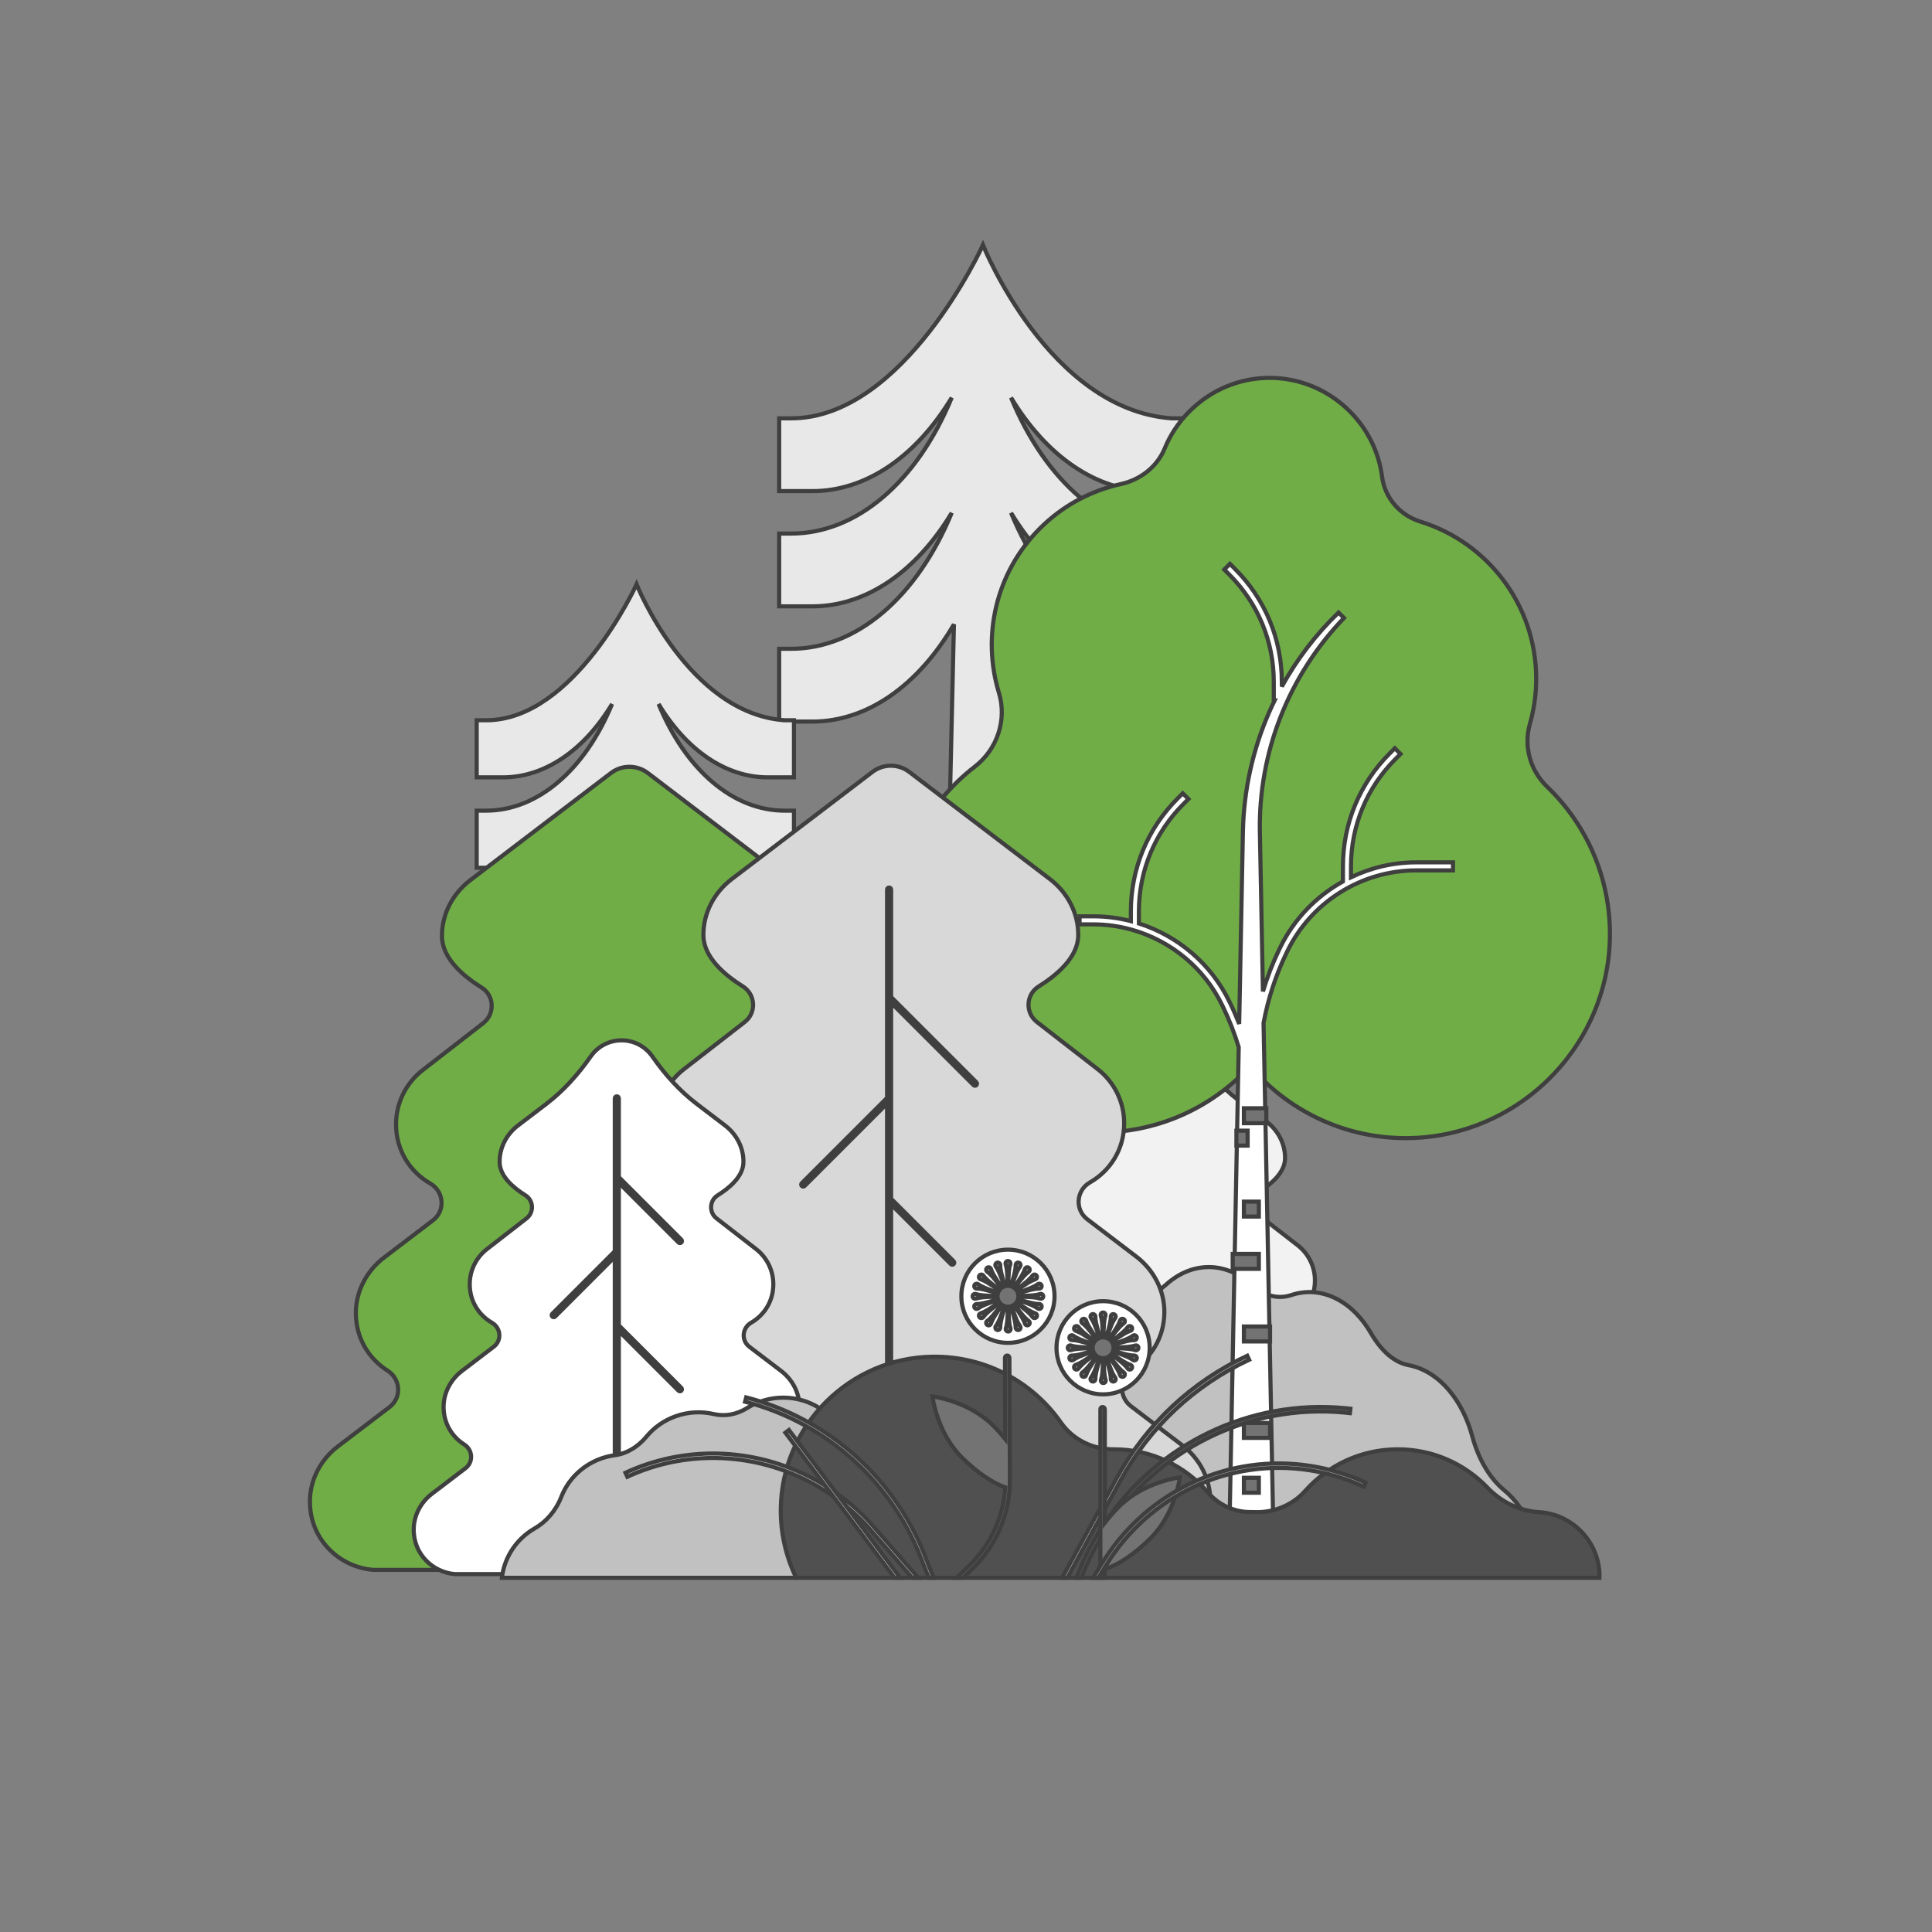 <svg width="624" height="624" xmlns="http://www.w3.org/2000/svg" xmlns:xlink="http://www.w3.org/1999/xlink" xml:space="preserve" overflow="hidden"><rect width="100%" height="100%" fill="#808080" stroke="none"/><defs><clipPath id="clip0"><rect x="0" y="0" width="624" height="624"/></clipPath></defs><g clip-path="url(#clip0)"><path d="M436.92 481.252 426.069 472.987C423.459 470.999 423.725 467.072 426.497 465.319 430.362 462.875 433.105 458.615 433.144 453.32 433.178 448.711 430.906 444.385 427.238 441.591L416.95 433.755C414.284 431.723 414.619 427.678 417.524 426.005 421.693 423.606 424.7 419.156 424.7 413.569 424.7 409.085 422.607 404.858 419.04 402.141L406.375 392.314C403.874 390.374 404.045 386.522 406.731 384.847 410.618 382.424 414.972 378.706 415.048 374.182 415.127 369.513 412.825 365.121 409.109 362.291L399.977 355.335C394.36 351.057 389.656 345.76 385.609 339.975 383.418 336.844 379.788 334.796 375.675 334.796 371.561 334.796 367.931 336.844 365.741 339.975 361.693 345.76 356.989 351.057 351.372 355.335L342.241 362.291C338.526 365.121 336.223 369.513 336.302 374.182 336.378 378.709 340.736 382.427 344.625 384.851 347.308 386.523 347.473 390.376 344.975 392.314L332.31 402.141C328.743 404.858 326.65 409.085 326.65 413.569 326.65 419.156 329.657 423.606 333.826 426.005 336.732 427.677 337.066 431.723 334.4 433.755L324.111 441.591C320.445 444.384 318.173 448.709 318.206 453.318 318.245 458.615 320.989 462.875 324.854 465.319 327.626 467.073 327.891 470.999 325.281 472.986L314.43 481.252C310.846 483.982 308.601 488.183 308.556 492.688 308.476 500.842 314.789 506.611 321.825 507.187L429.525 507.187C436.559 506.611 442.873 500.843 442.793 492.689 442.749 488.184 440.504 483.983 436.92 481.252Z" stroke="#3F3F3F" stroke-width="1.333" fill="#F2F2F2"/><path d="M371.517 158.619 382.286 158.619 382.286 135.115 378.384 135.115C338.709 132.225 317.476 79.143 317.476 79.143 317.476 79.143 291.997 135.115 255.557 135.115L251.655 135.115 251.655 158.619 262.423 158.619C279.707 158.619 295.927 147.425 307.391 128.423 296.184 155.645 276.661 172.331 255.557 172.331L251.654 172.331 251.654 195.835 262.423 195.835C279.706 195.835 295.926 184.64 307.39 165.638 296.184 192.86 276.661 209.546 255.556 209.546L251.653 209.546 251.653 233.05 262.422 233.05C280.067 233.05 296.604 221.383 308.103 201.653L301.551 486.812 330.215 487.445 325.293 200.704C336.81 221.008 353.591 233.05 371.516 233.05L382.284 233.05 382.284 209.546 378.383 209.546C357.278 209.546 337.754 192.861 326.548 165.639 338.012 184.64 354.232 195.835 371.515 195.835L382.284 195.835 382.284 172.331 378.382 172.331C357.277 172.331 337.754 155.646 326.548 128.424 338.013 147.425 354.234 158.619 371.517 158.619Z" stroke="#3F3F3F" stroke-width="1.333" fill="#E8E8E8"/><path d="M247.99 251.071 256.437 251.071 256.437 232.633 253.376 232.633C222.253 230.365 205.598 188.726 205.598 188.726 205.598 188.726 185.611 232.633 157.026 232.633L153.964 232.633 153.964 251.071 162.412 251.071C175.97 251.071 188.694 242.289 197.686 227.383 188.895 248.737 173.581 261.826 157.025 261.826L153.964 261.826 153.964 280.264 162.411 280.264C175.969 280.264 188.693 271.482 197.686 256.576 188.895 277.93 173.581 291.019 157.024 291.019L153.963 291.019 153.963 309.457 162.41 309.457C176.251 309.457 189.225 300.305 198.244 284.827L193.104 508.52 215.589 509.017 211.728 284.082C220.763 300.009 233.927 309.456 247.988 309.456L256.435 309.456 256.435 291.018 253.375 291.018C236.819 291.018 221.504 277.929 212.713 256.575 221.706 271.481 234.43 280.263 247.988 280.263L256.435 280.263 256.435 261.826 253.375 261.826C236.819 261.826 221.504 248.737 212.713 227.383 221.708 242.289 234.432 251.071 247.99 251.071Z" stroke="#3F3F3F" stroke-width="1.333" fill="#E8E8E8"/><path d="M297.43 467.164 280.75 454.458C276.738 451.402 277.146 445.366 281.407 442.67 287.349 438.912 291.567 432.364 291.626 424.224 291.678 417.137 288.185 410.488 282.547 406.193L266.731 394.147C262.632 391.024 263.146 384.805 267.612 382.234 274.022 378.545 278.645 371.704 278.645 363.115 278.645 356.222 275.426 349.725 269.943 345.548L250.473 330.44C246.628 327.458 246.891 321.536 251.021 318.961 256.996 315.236 263.689 309.522 263.807 302.567 263.929 295.389 260.389 288.636 254.677 284.287L209.227 249.665C205.715 246.99 200.848 246.99 197.336 249.665L151.883 284.288C146.172 288.638 142.632 295.39 142.753 302.568 142.871 309.526 149.57 315.243 155.548 318.968 159.674 321.539 159.927 327.462 156.087 330.442L136.617 345.55C131.134 349.727 127.915 356.224 127.915 363.117 127.915 371.705 132.538 378.546 138.949 382.235 143.415 384.805 143.929 391.025 139.829 394.148L124.013 406.194C118.377 410.488 114.884 417.137 114.936 424.223 114.995 432.363 119.213 438.913 125.155 442.671 129.417 445.366 129.824 451.402 125.813 454.457L109.131 467.163C103.622 471.36 100.17 477.82 100.101 484.745 99.978 497.28 109.684 506.149 120.498 507.033L286.064 507.033C296.878 506.149 306.584 497.281 306.461 484.747 306.392 477.821 302.941 471.36 297.43 467.164Z" stroke="#3F3F3F" stroke-width="1.333" fill="#70AD47"/><path d="M494.978 494.345C492.669 488.706 489.445 484.276 485.723 481.21 481.34 477.6 477.619 471.639 475.489 463.802 473.982 458.255 471.483 453.154 468.025 449.064 464.154 444.486 459.607 441.795 454.943 440.918 450.371 440.058 446.138 436.365 442.808 430.611 439.982 425.727 436.216 421.821 431.709 419.509 426.82 417.001 421.741 416.718 417.032 418.293 412.667 419.751 408.168 418.47 404.191 414.896 400.21 411.319 395.483 409.245 390.412 409.245 385.341 409.245 380.614 411.319 376.633 414.896 372.655 418.47 368.156 419.751 363.792 418.293 359.081 416.719 354.004 417.001 349.114 419.509 344.608 421.821 340.84 425.727 338.014 430.611 334.684 436.365 330.452 440.059 325.879 440.918 321.216 441.795 316.667 444.486 312.796 449.064 309.338 453.154 306.839 458.254 305.331 463.802 303.2 471.639 299.48 477.599 295.097 481.21 291.374 484.276 288.15 488.706 285.84 494.345 284.016 498.797 282.942 503.567 282.559 508.369L498.257 508.369C497.875 503.567 496.801 498.797 494.978 494.345Z" stroke="#3F3F3F" stroke-width="1.333" fill="#C1C1C1"/><path d="M499.712 254.118C494.24 248.861 492.042 241.095 494.125 233.799 495.448 229.169 496.158 224.28 496.158 219.224 496.158 195.359 480.42 175.172 458.757 168.471 452.177 166.436 447.275 160.829 446.384 154 445.374 146.252 441.888 138.767 435.922 132.822 421.383 118.337 398.303 118.468 383.923 133.111 380.512 136.584 377.933 140.568 376.187 144.813 373.726 150.794 368.287 154.971 361.971 156.359 352.405 158.462 343.308 163.231 335.869 170.671 321.504 185.036 317.095 205.575 322.626 223.739 325.293 232.494 322.1 242.011 314.855 247.602 298.732 260.046 288.529 279.783 289.201 301.877 290.259 336.64 318.644 364.866 353.412 365.743 373.358 366.245 391.36 357.885 403.77 344.323 415.596 358.238 433.086 367.19 452.683 367.582 489.246 368.314 519.756 338.617 519.97 302.048 520.08 283.21 512.284 266.198 499.712 254.118Z" stroke="#3F3F3F" stroke-width="1.333" fill="#70AD47"/><path d="M457.378 278.522C449.989 278.522 442.816 280.236 436.343 283.345L436.343 279.822C436.343 266.727 441.443 254.415 450.703 245.155L452.341 243.517 450.503 241.678 448.865 243.317C439.113 253.068 433.743 266.032 433.743 279.822L433.743 284.692C425.09 289.5 417.896 296.888 413.457 306.063L413.173 306.65C411.061 311.015 409.306 315.558 407.907 320.212L406.914 268.614C406.678 256.029 408.953 243.354 413.596 231.548 418.225 219.738 425.219 208.809 434.082 199.596L432.328 197.842C425.086 204.809 418.891 212.9 414.008 221.748L414.008 220.262C414.008 206.472 408.638 193.508 398.887 183.757L397.248 182.118 395.41 183.956 397.049 185.595C406.309 194.855 411.408 207.167 411.408 220.262L411.408 226.218 411.686 226.218C411.073 227.474 410.48 228.74 409.92 230.021 404.617 242.113 401.7 255.302 401.435 268.603L400.232 330.705C399.357 328.461 398.402 326.249 397.354 324.084L397.069 323.497C391.175 311.315 380.429 302.277 367.849 298.261L367.849 294.373C367.849 281.278 372.949 268.966 382.208 259.707L383.847 258.068 382.009 256.229 380.37 257.868C370.62 267.619 365.249 280.584 365.249 294.373L365.249 297.506C361.339 296.493 357.277 295.957 353.148 295.957L348.681 295.957 348.681 298.557 353.148 298.557C357.285 298.557 361.349 299.129 365.249 300.201L365.722 300.33C378.209 303.902 388.94 312.665 394.729 324.629L395.013 325.217C397.043 329.412 398.733 333.779 400.086 338.25L399.931 346.252 396.932 501.539 411.408 501.539 408.409 346.252 408.104 330.399C409.568 322.573 412.055 314.933 415.514 307.784L415.798 307.196C423.462 291.358 439.783 281.124 457.379 281.124L469.291 281.124 469.291 278.524 457.378 278.524Z" stroke="#3F3F3F" stroke-width="1.333" fill="#FFFFFF"/><path d="M399.344 365.183 402.963 365.183 402.963 370.009 399.344 370.009Z" stroke="#3F3F3F" stroke-width="1.333" fill="#737373"/><path d="M401.757 357.946 408.994 357.946 408.994 362.771 401.757 362.771Z" stroke="#3F3F3F" stroke-width="1.333" fill="#737373"/><path d="M398.138 404.99 406.582 404.99 406.582 409.816 398.138 409.816Z" stroke="#3F3F3F" stroke-width="1.333" fill="#737373"/><path d="M401.757 428.434 410.201 428.434 410.201 433.26 401.757 433.26Z" stroke="#3F3F3F" stroke-width="1.333" fill="#737373"/><path d="M401.757 459.584 410.201 459.584 410.201 464.41 401.757 464.41Z" stroke="#3F3F3F" stroke-width="1.333" fill="#737373"/><path d="M401.757 388.102 406.582 388.102 406.582 392.928 401.757 392.928Z" stroke="#3F3F3F" stroke-width="1.333" fill="#737373"/><path d="M401.757 477.296 406.582 477.296 406.582 482.122 401.757 482.122Z" stroke="#3F3F3F" stroke-width="1.333" fill="#737373"/><path d="M381.869 466.818 365.253 454.16C361.299 451.149 361.47 445.044 365.691 442.421 371.702 438.687 375.988 432.115 376.065 423.927 376.132 416.83 372.651 410.162 367.005 405.862L351.17 393.801C347.083 390.688 347.564 384.462 352.021 381.906 358.447 378.221 363.084 371.372 363.084 362.77 363.084 355.877 359.866 349.38 354.383 345.203L334.912 330.095C331.068 327.112 331.33 321.191 335.46 318.616 341.435 314.891 348.129 309.176 348.247 302.221 348.368 295.043 344.828 288.291 339.117 283.941L293.665 249.319C290.153 246.643 285.286 246.643 281.774 249.319L236.321 283.941C230.61 288.291 227.07 295.043 227.191 302.221 227.308 309.147 233.946 314.843 239.903 318.569 244.059 321.17 244.399 327.089 240.525 330.095L221.055 345.203C215.572 349.38 212.354 355.877 212.354 362.77 212.354 371.372 216.991 378.221 223.417 381.906 227.874 384.461 228.355 390.688 224.268 393.801L208.436 405.861C202.789 410.162 199.308 416.829 199.375 423.927 199.452 432.115 203.739 438.688 209.75 442.422 213.971 445.044 214.142 451.148 210.189 454.159L193.563 466.823C188.038 471.031 184.59 477.515 184.54 484.461 184.448 496.963 194.14 505.804 204.937 506.687L370.503 506.687C381.317 505.803 391.023 496.934 390.9 484.4 390.831 477.475 387.38 471.015 381.869 466.818Z" stroke="#3F3F3F" stroke-width="1.333" fill="#D8D8D8"/><path d="M315.366 349.568 287.812 322.014 287.812 287.301C287.812 286.943 287.52 286.651 287.162 286.651 286.803 286.651 286.512 286.943 286.512 287.301L286.512 354.583 258.958 382.137C258.704 382.391 258.704 382.802 258.958 383.056 259.085 383.183 259.251 383.246 259.418 383.246 259.584 383.246 259.75 383.183 259.877 383.056L286.512 356.421 286.512 459.797C286.512 460.156 286.803 460.447 287.162 460.447 287.52 460.447 287.812 460.156 287.812 459.797L287.812 388.991 307.103 408.283C307.23 408.409 307.396 408.473 307.562 408.473 307.729 408.473 307.895 408.409 308.022 408.283 308.276 408.028 308.276 407.618 308.022 407.363L287.812 387.152 287.812 323.852 314.447 350.487C314.573 350.614 314.74 350.678 314.906 350.678 315.073 350.678 315.239 350.614 315.366 350.487 315.619 350.233 315.619 349.822 315.366 349.568Z" stroke="#3F3F3F" stroke-width="1.333" fill="#F2F2F2"/><path d="M261.986 482.466 251.136 474.2C248.526 472.213 248.791 468.286 251.564 466.533 255.429 464.088 258.172 459.829 258.211 454.534 258.245 449.924 255.973 445.598 252.305 442.805L242.017 434.968C239.351 432.937 239.686 428.891 242.59 427.219 246.759 424.819 249.767 420.369 249.767 414.783 249.767 410.299 247.674 406.072 244.107 403.355L231.442 393.528C228.94 391.587 229.111 387.735 231.798 386.06 235.685 383.637 240.038 379.92 240.115 375.396 240.194 370.727 237.892 366.334 234.176 363.505L225.044 356.548C219.427 352.27 214.723 346.974 210.675 341.188 208.485 338.057 204.855 336.009 200.741 336.009 196.628 336.009 192.998 338.057 190.807 341.188 186.76 346.973 182.056 352.27 176.439 356.548L167.307 363.505C163.593 366.334 161.29 370.727 161.368 375.396 161.445 379.922 165.803 383.641 169.692 386.064 172.375 387.737 172.54 391.589 170.042 393.528L157.377 403.355C153.809 406.072 151.716 410.298 151.716 414.783 151.716 420.369 154.723 424.819 158.893 427.219 161.799 428.891 162.133 432.937 159.466 434.968L149.178 442.805C145.512 445.598 143.24 449.923 143.273 454.532 143.311 459.828 146.056 464.088 149.921 466.533 152.693 468.287 152.957 472.212 150.348 474.2L139.497 482.465C135.913 485.195 133.668 489.397 133.623 493.902 133.542 502.055 139.856 507.825 146.892 508.4L254.592 508.4C261.627 507.825 267.94 502.056 267.86 493.902 267.816 489.398 265.571 485.196 261.986 482.466Z" stroke="#3F3F3F" stroke-width="1.333" fill="#FFFFFF"/><path d="M199.87 428.056 199.87 382.021 219.151 401.302C219.278 401.428 219.445 401.492 219.611 401.492 219.777 401.492 219.944 401.428 220.07 401.302 220.325 401.047 220.325 400.637 220.07 400.382L199.87 380.183 199.87 354.742C199.87 354.383 199.579 354.092 199.22 354.092 198.862 354.092 198.57 354.383 198.57 354.742L198.57 404.119 178.37 424.319C178.116 424.573 178.116 424.984 178.37 425.238 178.497 425.365 178.664 425.429 178.83 425.429 178.996 425.429 179.163 425.365 179.289 425.238L198.57 405.957 198.57 481.517C198.57 481.876 198.862 482.167 199.22 482.167 199.579 482.167 199.87 481.876 199.87 481.517L199.87 429.894 219.151 449.175C219.278 449.301 219.445 449.365 219.611 449.365 219.777 449.365 219.944 449.301 220.07 449.175 220.325 448.921 220.325 448.51 220.07 448.256L199.87 428.056Z" stroke="#3F3F3F" stroke-width="1.333" fill="#E6E6E6"/><path d="M341.092 501.367C339.146 498.057 336.429 495.456 333.293 493.656 329.599 491.536 326.464 488.038 324.669 483.437 323.399 480.18 321.292 477.186 318.38 474.785 315.117 472.098 311.286 470.517 307.356 470.003 303.504 469.498 299.937 467.33 297.131 463.952 294.75 461.085 291.576 458.792 287.779 457.435 283.659 455.962 279.38 455.796 275.411 456.721 271.734 457.577 267.943 456.825 264.592 454.727 261.238 452.627 257.255 451.409 252.982 451.409 248.709 451.409 244.726 452.627 241.372 454.727 238.02 456.825 234.229 457.577 230.552 456.721 226.583 455.797 222.305 455.963 218.185 457.436 214.388 458.793 211.214 461.086 208.833 463.952 206.028 467.33 202.461 469.499 198.608 470.003 194.679 470.518 190.846 472.098 187.585 474.786 184.671 477.187 182.565 480.181 181.295 483.437 179.499 488.038 176.364 491.538 172.672 493.657 169.536 495.457 166.819 498.058 164.872 501.368 163.336 503.982 162.431 506.783 162.108 509.601L257.313 509.601 258.894 508.334 343.855 508.334C343.533 505.514 342.628 503.981 341.092 501.367Z" stroke="#3F3F3F" stroke-width="1.333" fill="#C1C1C1"/><path d="M516.557 507.613C515.848 497.555 507.829 489.369 497.788 488.456 497.562 488.436 497.338 488.419 497.113 488.405 490.72 488.026 484.802 485.063 480.371 480.439 473.084 472.836 462.831 468.101 451.468 468.101 439.557 468.101 428.866 473.303 421.533 481.558 417.369 486.244 411.295 488.639 405.031 488.385 404.748 488.374 404.464 488.368 404.179 488.368 404.12 488.368 404.062 488.368 404.004 488.369 398.668 488.414 393.632 486.099 390.154 482.053 382.812 473.513 371.933 468.102 359.786 468.102 359.746 468.102 359.705 468.102 359.665 468.102 352.919 468.122 346.523 465 342.662 459.469 333.579 446.458 318.429 437.997 301.313 438.188 274.49 438.488 252.559 460.355 252.185 487.178 252.073 495.227 253.878 502.841 257.167 509.601L516.6 509.601C516.615 508.944 516.604 508.282 516.557 507.613Z" stroke="#3F3F3F" stroke-width="1.333" fill="#505050"/><path d="M402.841 437.877C384.78 446.316 370.18 460.021 360.62 477.511L356.83 484.443 355.4 487.06 343.078 509.6 344.707 509.6 355.4 490.042 356.83 487.425 361.876 478.197C371.289 460.977 385.664 447.483 403.446 439.174L402.841 437.877Z" stroke="#3F3F3F" stroke-width="1.333" fill="#F2F2F2"/><path d="M434.562 454.82C403.453 451.823 373.846 466.535 356.83 491.855 356.344 492.579 355.866 493.312 355.4 494.053 352.362 498.888 349.78 504.087 347.713 509.601L349.246 509.601C350.96 505.118 353.023 500.851 355.399 496.824 355.866 496.034 356.34 495.25 356.83 494.478 373.344 468.474 403.11 453.232 434.424 456.244 434.948 456.295 435.471 456.35 435.995 456.41L436.158 454.99C435.627 454.927 435.094 454.871 434.562 454.82Z" stroke="#3F3F3F" stroke-width="1.333" fill="#737373"/><path d="M381.074 477.153C381.074 477.153 369.463 478.565 361.432 486.598 359.707 488.322 358.172 490.08 356.831 491.808L356.831 487.425 356.831 484.443 356.831 455.146C356.831 454.75 356.511 454.43 356.115 454.43 355.72 454.43 355.4 454.75 355.4 455.146L355.4 487.06 355.4 490.041 355.4 494.052 355.4 496.822 355.4 505.801 355.4 508.521 355.4 509.6 356.83 509.6 356.83 506.746C360.846 505.639 366.397 502.031 371.631 496.797 379.663 488.764 381.074 477.153 381.074 477.153Z" stroke="#3F3F3F" stroke-width="1.333" fill="#737373"/><path d="M439.757 478.278C434.434 475.949 428.827 474.32 423.094 473.437 397.117 469.431 371.272 481.229 356.83 503.538 356.574 503.934 356.312 504.326 356.063 504.729L355.4 505.801 353.05 509.6 354.733 509.6 355.401 508.522 356.831 506.209 357.281 505.482C371.26 482.886 397.013 470.865 422.876 474.85 428.487 475.714 433.974 477.309 439.184 479.588 439.609 479.774 440.033 479.965 440.456 480.16L441.055 478.86C440.624 478.661 440.192 478.468 439.757 478.278Z" stroke="#3F3F3F" stroke-width="1.333" fill="#D2D2D2"/><path d="M371.327 435.302C371.327 443.613 364.59 450.35 356.28 450.35 347.969 450.35 341.232 443.613 341.232 435.302 341.232 426.992 347.969 420.255 356.28 420.255 364.59 420.255 371.327 426.992 371.327 435.302Z" stroke="#3F3F3F" stroke-width="1.333" fill="#FFFFFF"/><path d="M359.615 435.421C360.399 435.434 361.182 435.451 361.966 435.488 363.533 435.577 365.101 435.575 366.668 436.075 366.819 436.123 366.985 436.126 367.147 436.075 367.563 435.942 367.792 435.498 367.66 435.083 367.528 434.667 367.084 434.438 366.668 434.57 365.101 435.069 363.533 435.066 361.966 435.156 361.182 435.194 360.399 435.21 359.615 435.224 359.455 435.228 359.295 435.227 359.134 435.229 359.128 434.986 359.085 434.754 359.022 434.53 359.176 434.482 359.328 434.431 359.482 434.385 360.231 434.156 360.982 433.93 361.739 433.723 363.257 433.324 364.747 432.837 366.392 432.827 366.55 432.827 366.709 432.778 366.848 432.679 367.202 432.425 367.283 431.931 367.029 431.577 366.775 431.223 366.281 431.142 365.927 431.396 364.591 432.355 363.099 432.837 361.636 433.406 360.902 433.685 360.162 433.942 359.421 434.197 359.27 434.251 359.118 434.299 358.966 434.35 358.887 434.126 358.79 433.91 358.66 433.716 358.786 433.626 358.907 433.529 359.035 433.441 359.677 432.992 360.321 432.544 360.977 432.114 362.298 431.265 363.564 430.342 365.126 429.824 365.276 429.775 365.412 429.68 365.513 429.543 365.772 429.192 365.696 428.697 365.345 428.439 364.994 428.18 364.499 428.256 364.241 428.607 363.267 429.933 361.997 430.852 360.781 431.846 360.17 432.336 359.545 432.81 358.919 433.282 358.793 433.378 358.661 433.465 358.534 433.56 358.39 433.375 358.226 433.21 358.042 433.065 358.136 432.939 358.223 432.807 358.318 432.682 358.79 432.056 359.264 431.432 359.755 430.82 360.749 429.604 361.668 428.335 362.993 427.36 363.121 427.266 363.221 427.134 363.275 426.973 363.412 426.559 363.188 426.112 362.773 425.975 362.359 425.838 361.913 426.062 361.776 426.476 361.258 428.037 360.335 429.304 359.486 430.625 359.055 431.281 358.608 431.925 358.158 432.567 358.072 432.693 357.976 432.813 357.887 432.938 357.693 432.805 357.478 432.705 357.254 432.623 357.304 432.476 357.35 432.327 357.402 432.181 357.658 431.44 357.915 430.7 358.194 429.966 358.763 428.503 359.245 427.012 360.204 425.675 360.296 425.546 360.351 425.389 360.352 425.219 360.355 424.783 360.003 424.427 359.567 424.425 359.131 424.422 358.775 424.774 358.773 425.21 358.763 426.855 358.276 428.345 357.877 429.863 357.67 430.62 357.444 431.371 357.215 432.12 357.17 432.27 357.121 432.418 357.074 432.567 356.849 432.502 356.616 432.458 356.372 432.45 356.374 432.296 356.372 432.141 356.377 431.987 356.39 431.203 356.407 430.42 356.444 429.636 356.534 428.069 356.531 426.501 357.031 424.934 357.079 424.783 357.082 424.616 357.031 424.455 356.898 424.039 356.454 423.81 356.039 423.942 355.623 424.074 355.394 424.518 355.526 424.934 356.025 426.501 356.023 428.069 356.112 429.636 356.15 430.42 356.166 431.203 356.18 431.987 356.184 432.141 356.182 432.296 356.185 432.45 355.941 432.458 355.707 432.502 355.482 432.567 355.436 432.418 355.386 432.27 355.342 432.12 355.113 431.371 354.886 430.62 354.68 429.863 354.281 428.345 353.794 426.855 353.784 425.21 353.783 425.052 353.735 424.893 353.636 424.754 353.382 424.4 352.888 424.319 352.534 424.573 352.18 424.827 352.098 425.32 352.353 425.675 353.312 427.011 353.794 428.503 354.363 429.966 354.641 430.7 354.899 431.44 355.154 432.181 355.206 432.327 355.253 432.476 355.303 432.623 355.079 432.705 354.864 432.805 354.669 432.938 354.581 432.812 354.485 432.693 354.398 432.567 353.948 431.924 353.501 431.281 353.071 430.625 352.222 429.304 351.298 428.038 350.781 426.476 350.732 426.326 350.637 426.189 350.499 426.089 350.148 425.83 349.654 425.905 349.396 426.257 349.138 426.609 349.212 427.103 349.564 427.361 350.889 428.336 351.809 429.605 352.802 430.821 353.294 431.432 353.767 432.057 354.239 432.683 354.335 432.808 354.421 432.94 354.515 433.066 354.331 433.211 354.167 433.376 354.023 433.561 353.896 433.466 353.764 433.38 353.638 433.283 353.012 432.811 352.388 432.337 351.776 431.846 350.561 430.852 349.291 429.933 348.316 428.608 348.223 428.481 348.09 428.38 347.929 428.327 347.515 428.189 347.068 428.414 346.931 428.828 346.794 429.242 347.018 429.688 347.432 429.826 348.993 430.343 350.26 431.266 351.581 432.115 352.237 432.546 352.881 432.993 353.523 433.443 353.651 433.53 353.772 433.628 353.898 433.717 353.768 433.911 353.671 434.127 353.592 434.351 353.44 434.3 353.288 434.252 353.137 434.199 352.396 433.943 351.656 433.686 350.922 433.408 349.459 432.838 347.968 432.356 346.631 431.397 346.503 431.305 346.345 431.25 346.175 431.249 345.739 431.246 345.383 431.598 345.381 432.034 345.378 432.47 345.73 432.826 346.166 432.828 347.811 432.838 349.301 433.324 350.819 433.724 351.577 433.931 352.327 434.157 353.076 434.387 353.23 434.432 353.382 434.483 353.536 434.531 353.473 434.755 353.43 434.987 353.424 435.23 353.263 435.228 353.103 435.23 352.943 435.225 352.159 435.211 351.376 435.195 350.592 435.157 349.025 435.068 347.457 435.07 345.89 434.571 345.739 434.523 345.573 434.52 345.411 434.571 344.995 434.704 344.766 435.148 344.898 435.563 345.03 435.978 345.474 436.208 345.89 436.076 347.457 435.577 349.025 435.579 350.592 435.49 351.376 435.452 352.159 435.436 352.943 435.422 353.105 435.417 353.266 435.419 353.428 435.417 353.438 435.659 353.48 435.89 353.547 436.112 353.389 436.161 353.233 436.213 353.076 436.26 352.327 436.489 351.576 436.715 350.819 436.922 349.301 437.321 347.811 437.808 346.166 437.818 346.008 437.819 345.849 437.867 345.71 437.966 345.356 438.22 345.275 438.714 345.529 439.068 345.783 439.422 346.276 439.503 346.631 439.249 347.967 438.29 349.459 437.808 350.922 437.239 351.656 436.961 352.396 436.703 353.137 436.448 353.291 436.393 353.447 436.344 353.603 436.291 353.684 436.513 353.785 436.725 353.916 436.916 353.783 437.01 353.657 437.112 353.523 437.204 352.88 437.653 352.237 438.101 351.581 438.531 350.26 439.38 348.994 440.303 347.432 440.821 347.282 440.87 347.145 440.965 347.045 441.102 346.787 441.453 346.861 441.948 347.213 442.206 347.564 442.465 348.059 442.389 348.317 442.038 349.292 440.712 350.561 439.793 351.777 438.799 352.388 438.309 353.013 437.835 353.639 437.363 353.771 437.262 353.911 437.17 354.044 437.07 354.188 437.252 354.351 437.414 354.533 437.556 354.433 437.69 354.341 437.83 354.239 437.963 353.767 438.589 353.293 439.213 352.802 439.825 351.809 441.041 350.889 442.31 349.564 443.285 349.437 443.379 349.336 443.511 349.283 443.672 349.146 444.086 349.37 444.533 349.784 444.67 350.198 444.807 350.644 444.583 350.782 444.169 351.299 442.608 352.222 441.341 353.072 440.02 353.502 439.364 353.949 438.72 354.399 438.079 354.492 437.943 354.595 437.815 354.689 437.681 354.881 437.81 355.094 437.907 355.315 437.987 355.261 438.146 355.211 438.306 355.155 438.464 354.899 439.205 354.642 439.945 354.364 440.679 353.794 442.142 353.312 443.633 352.353 444.97 352.261 445.099 352.206 445.256 352.205 445.426 352.202 445.862 352.554 446.218 352.99 446.22 353.426 446.223 353.782 445.871 353.785 445.435 353.794 443.79 354.281 442.3 354.68 440.782 354.887 440.025 355.113 439.275 355.343 438.525 355.391 438.363 355.444 438.203 355.494 438.042 355.739 438.112 355.993 438.161 356.26 438.163 356.259 438.315 356.26 438.467 356.256 438.619 356.242 439.403 356.226 440.186 356.188 440.97 356.099 442.537 356.101 444.105 355.602 445.672 355.554 445.823 355.551 445.989 355.602 446.151 355.735 446.566 356.179 446.796 356.594 446.664 357.009 446.531 357.239 446.087 357.107 445.672 356.608 444.105 356.61 442.537 356.52 440.97 356.483 440.186 356.466 439.403 356.453 438.619 356.448 438.462 356.45 438.305 356.448 438.148 356.661 438.136 356.866 438.099 357.064 438.042 357.115 438.203 357.168 438.363 357.216 438.525 357.445 439.275 357.672 440.025 357.878 440.782 358.277 442.3 358.764 443.79 358.774 445.435 358.775 445.593 358.823 445.752 358.922 445.891 359.176 446.245 359.67 446.326 360.024 446.072 360.378 445.818 360.459 445.325 360.205 444.97 359.246 443.634 358.764 442.142 358.195 440.679 357.917 439.945 357.659 439.205 357.404 438.464 357.348 438.306 357.297 438.145 357.243 437.987 357.465 437.908 357.677 437.811 357.87 437.681 357.965 437.815 358.067 437.943 358.16 438.079 358.61 438.721 359.057 439.364 359.488 440.02 360.337 441.341 361.26 442.607 361.778 444.169 361.827 444.319 361.922 444.456 362.059 444.556 362.41 444.815 362.905 444.74 363.163 444.388 363.421 444.037 363.346 443.542 362.994 443.284 361.669 442.309 360.75 441.04 359.756 439.824 359.265 439.213 358.792 438.588 358.32 437.962 358.218 437.83 358.125 437.689 358.025 437.555 358.208 437.414 358.371 437.251 358.515 437.07 358.648 437.169 358.788 437.261 358.92 437.362 359.546 437.834 360.17 438.308 360.782 438.799 361.997 439.793 363.267 440.712 364.242 442.037 364.335 442.164 364.468 442.265 364.629 442.318 365.043 442.456 365.49 442.231 365.627 441.817 365.764 441.403 365.54 440.957 365.126 440.82 363.564 440.302 362.298 439.379 360.977 438.53 360.321 438.099 359.677 437.652 359.035 437.202 358.901 437.111 358.775 437.009 358.642 436.915 358.773 436.723 358.874 436.511 358.955 436.29 359.11 436.342 359.266 436.392 359.421 436.446 360.162 436.702 360.902 436.959 361.636 437.237 363.099 437.807 364.59 438.289 365.927 439.248 366.056 439.34 366.213 439.395 366.383 439.396 366.819 439.399 367.175 439.047 367.177 438.611 367.18 438.175 366.828 437.819 366.392 437.817 364.747 437.807 363.257 437.32 361.739 436.921 360.981 436.714 360.231 436.488 359.482 436.259 359.324 436.212 359.168 436.16 359.011 436.111 359.078 435.888 359.12 435.657 359.13 435.415 359.291 435.417 359.453 435.416 359.615 435.421Z" stroke="#3F3F3F" stroke-width="1.333" fill="#D2D2D2"/><path d="M359.666 435.302C359.666 437.172 358.15 438.688 356.28 438.688 354.41 438.688 352.894 437.172 352.894 435.302 352.894 433.432 354.41 431.917 356.28 431.917 358.15 431.917 359.666 433.432 359.666 435.302Z" stroke="#3F3F3F" stroke-width="1.333" fill="#737373"/><path d="M241.003 451.336 240.647 452.722C267.231 459.559 288.75 479.164 298.22 505.187L300.004 509.6 301.546 509.6 299.554 504.674C289.934 478.232 268.044 458.292 241.003 451.336Z" stroke="#3F3F3F" stroke-width="1.333" fill="#E6E6E6"/><path d="M280.879 491.657C277.585 488.105 273.979 484.968 270.142 482.241 268.965 481.405 267.768 480.602 266.549 479.845 247.702 468.148 224.063 466.013 203.315 475.089 202.881 475.279 202.448 475.473 202.017 475.673L202.618 476.971C203.04 476.775 203.463 476.585 203.888 476.399 225.449 466.968 250.193 469.912 269.13 483.276 270.574 484.295 271.983 485.374 273.356 486.513 275.616 488.389 277.778 490.417 279.815 492.613L294.668 509.6 296.569 509.6 280.879 491.657Z" stroke="#3F3F3F" stroke-width="1.333" fill="#FFFFFF"/><path d="M273.357 486.515 270.143 482.241 254.814 461.867 253.671 462.727 266.549 479.846 269.131 483.276 288.934 509.6 290.725 509.6Z" stroke="#3F3F3F" stroke-width="1.333" fill="#FFFFFF"/><path d="M326.013 438.522C326.012 438.129 325.692 437.81 325.298 437.81 325.298 437.81 325.296 437.81 325.296 437.81 324.901 437.811 324.582 438.134 324.583 438.528L324.691 464.775C323.523 463.338 322.22 461.887 320.793 460.461 312.76 452.428 301.15 451.016 301.15 451.016 301.15 451.016 302.561 462.628 310.593 470.66 315.52 475.587 320.728 479.073 324.672 480.388 324.12 489.781 320.06 498.787 313.312 505.394L309.015 509.601 311.06 509.601 314.312 506.416C321.905 498.982 326.229 488.624 326.176 477.999L326.013 438.522Z" stroke="#3F3F3F" stroke-width="1.333" fill="#737373"/><path d="M340.597 418.665C340.597 426.975 333.86 433.712 325.549 433.712 317.239 433.712 310.502 426.975 310.502 418.665 310.502 410.354 317.239 403.617 325.549 403.617 333.86 403.617 340.597 410.354 340.597 418.665Z" stroke="#3F3F3F" stroke-width="1.333" fill="#FFFFFF"/><path d="M328.884 418.783C329.668 418.797 330.451 418.813 331.235 418.851 332.802 418.941 334.37 418.938 335.937 419.437 336.088 419.485 336.254 419.489 336.416 419.437 336.831 419.305 337.061 418.861 336.929 418.445 336.796 418.03 336.352 417.801 335.937 417.932 334.37 418.432 332.802 418.429 331.235 418.519 330.451 418.556 329.668 418.573 328.884 418.586 328.723 418.591 328.563 418.59 328.403 418.592 328.396 418.348 328.355 418.116 328.291 417.892 328.444 417.845 328.596 417.793 328.75 417.748 329.5 417.519 330.251 417.292 331.007 417.085 332.526 416.686 334.015 416.2 335.661 416.19 335.819 416.189 335.978 416.141 336.116 416.042 336.471 415.787 336.552 415.294 336.298 414.94 336.043 414.586 335.55 414.504 335.196 414.759 333.859 415.718 332.368 416.2 330.905 416.769 330.171 417.047 329.43 417.305 328.689 417.56 328.539 417.613 328.386 417.661 328.235 417.713 328.156 417.488 328.058 417.273 327.928 417.078 328.055 416.989 328.176 416.892 328.304 416.804 328.946 416.354 329.59 415.907 330.246 415.477 331.567 414.628 332.833 413.704 334.395 413.187 334.545 413.137 334.682 413.042 334.782 412.905 335.041 412.554 334.966 412.06 334.614 411.802 334.263 411.543 333.768 411.618 333.51 411.97 332.536 413.295 331.266 414.214 330.05 415.208 329.439 415.7 328.814 416.173 328.188 416.645 328.063 416.741 327.93 416.828 327.803 416.923 327.66 416.738 327.495 416.573 327.311 416.428 327.406 416.302 327.492 416.17 327.588 416.045 328.06 415.419 328.533 414.794 329.024 414.183 330.018 412.967 330.937 411.698 332.262 410.723 332.39 410.629 332.491 410.496 332.544 410.335 332.681 409.921 332.457 409.475 332.043 409.337 331.629 409.2 331.182 409.425 331.045 409.839 330.528 411.4 329.604 412.667 328.755 413.988 328.325 414.643 327.878 415.288 327.428 415.929 327.341 416.055 327.245 416.176 327.157 416.3 326.962 416.168 326.747 416.068 326.523 415.986 326.573 415.839 326.62 415.69 326.672 415.544 326.927 414.803 327.185 414.062 327.463 413.328 328.032 411.865 328.515 410.374 329.473 409.037 329.566 408.909 329.62 408.752 329.621 408.582 329.624 408.145 329.272 407.79 328.836 407.787 328.4 407.785 328.045 408.136 328.042 408.572 328.032 410.218 327.546 411.707 327.146 413.226 326.94 413.983 326.713 414.733 326.484 415.483 326.44 415.633 326.39 415.781 326.344 415.93 326.119 415.864 325.885 415.821 325.641 415.813 325.643 415.658 325.642 415.504 325.646 415.349 325.66 414.565 325.676 413.782 325.714 412.998 325.803 411.431 325.801 409.863 326.3 408.296 326.348 408.145 326.351 407.979 326.3 407.817 326.167 407.402 325.723 407.172 325.308 407.304 324.893 407.437 324.663 407.881 324.795 408.296 325.294 409.863 325.292 411.431 325.382 412.998 325.419 413.782 325.435 414.565 325.449 415.349 325.453 415.504 325.452 415.658 325.454 415.813 325.21 415.821 324.977 415.864 324.752 415.93 324.706 415.78 324.655 415.632 324.611 415.483 324.382 414.733 324.156 413.982 323.949 413.226 323.55 411.707 323.063 410.218 323.053 408.572 323.053 408.414 323.004 408.255 322.905 408.117 322.651 407.763 322.158 407.681 321.803 407.935 321.449 408.19 321.368 408.683 321.622 409.037 322.581 410.374 323.063 411.865 323.632 413.328 323.911 414.062 324.168 414.803 324.423 415.544 324.475 415.69 324.522 415.839 324.572 415.986 324.348 416.068 324.133 416.168 323.939 416.3 323.85 416.175 323.754 416.055 323.668 415.929 323.218 415.287 322.771 414.643 322.34 413.988 321.491 412.667 320.568 411.401 320.05 409.839 320.001 409.688 319.906 409.552 319.769 409.451 319.418 409.193 318.923 409.268 318.665 409.62 318.406 409.971 318.482 410.465 318.833 410.723 320.159 411.698 321.078 412.968 322.072 414.183 322.563 414.795 323.036 415.42 323.508 416.046 323.604 416.17 323.691 416.302 323.784 416.428 323.601 416.573 323.436 416.738 323.292 416.924 323.166 416.829 323.033 416.742 322.908 416.645 322.282 416.174 321.657 415.7 321.045 415.209 319.83 414.215 318.56 413.296 317.585 411.971 317.492 411.843 317.359 411.742 317.198 411.689 316.784 411.552 316.337 411.776 316.2 412.19 316.063 412.604 316.287 413.051 316.701 413.188 318.263 413.705 319.53 414.629 320.85 415.478 321.506 415.908 322.15 416.356 322.793 416.805 322.921 416.893 323.042 416.99 323.168 417.08 323.038 417.274 322.941 417.49 322.861 417.714 322.71 417.663 322.558 417.615 322.407 417.561 321.666 417.306 320.926 417.048 320.192 416.77 318.729 416.201 317.238 415.719 315.901 414.76 315.772 414.667 315.615 414.613 315.445 414.612 315.009 414.609 314.653 414.961 314.651 415.397 314.648 415.833 315 416.188 315.436 416.191 317.081 416.201 318.571 416.687 320.089 417.087 320.846 417.293 321.597 417.52 322.346 417.749 322.5 417.795 322.652 417.845 322.806 417.893 322.743 418.118 322.7 418.35 322.694 418.593 322.533 418.591 322.373 418.592 322.213 418.588 321.429 418.574 320.646 418.558 319.862 418.52 318.295 418.43 316.727 418.433 315.16 417.934 315.009 417.886 314.842 417.882 314.681 417.934 314.265 418.066 314.036 418.51 314.168 418.926 314.3 419.341 314.744 419.57 315.16 419.438 316.727 418.939 318.295 418.942 319.862 418.852 320.646 418.814 321.429 418.798 322.213 418.785 322.375 418.78 322.536 418.781 322.698 418.779 322.707 419.021 322.75 419.253 322.817 419.475 322.659 419.524 322.503 419.576 322.346 419.622 321.597 419.851 320.846 420.078 320.089 420.285 318.571 420.684 317.081 421.171 315.436 421.18 315.278 421.181 315.119 421.229 314.98 421.329 314.626 421.583 314.545 422.076 314.799 422.43 315.053 422.785 315.546 422.866 315.901 422.612 317.237 421.652 318.729 421.171 320.192 420.601 320.926 420.323 321.666 420.066 322.407 419.81 322.561 419.756 322.717 419.706 322.873 419.654 322.954 419.875 323.055 420.087 323.186 420.279 323.053 420.373 322.926 420.475 322.793 420.566 322.15 421.016 321.507 421.463 320.85 421.894 319.53 422.742 318.263 423.666 316.701 424.184 316.551 424.233 316.415 424.328 316.314 424.465 316.055 424.816 316.131 425.311 316.482 425.569 316.833 425.827 317.328 425.752 317.586 425.4 318.561 424.075 319.831 423.156 321.046 422.162 321.658 421.671 322.282 421.197 322.908 420.725 323.04 420.624 323.18 420.532 323.313 420.433 323.457 420.614 323.62 420.777 323.803 420.919 323.703 421.052 323.61 421.193 323.508 421.325 323.036 421.951 322.562 422.576 322.072 423.188 321.078 424.403 320.159 425.673 318.833 426.648 318.706 426.741 318.605 426.874 318.552 427.035 318.415 427.449 318.639 427.896 319.053 428.033 319.467 428.17 319.914 427.946 320.051 427.532 320.568 425.97 321.491 424.703 322.341 423.383 322.771 422.726 323.218 422.083 323.668 421.441 323.761 421.306 323.864 421.178 323.958 421.044 324.15 421.173 324.363 421.27 324.585 421.349 324.531 421.508 324.48 421.668 324.424 421.827 324.169 422.568 323.911 423.308 323.633 424.042 323.064 425.505 322.581 426.996 321.623 428.333 321.53 428.462 321.476 428.618 321.474 428.789 321.472 429.225 321.823 429.58 322.26 429.583 322.696 429.586 323.051 429.234 323.054 428.798 323.064 427.153 323.55 425.663 323.95 424.145 324.156 423.387 324.382 422.637 324.612 421.888 324.66 421.726 324.713 421.566 324.763 421.405 325.008 421.475 325.263 421.524 325.53 421.526 325.528 421.678 325.529 421.83 325.525 421.981 325.512 422.765 325.495 423.548 325.458 424.332 325.368 425.899 325.37 427.467 324.871 429.034 324.823 429.185 324.82 429.352 324.871 429.513 325.004 429.929 325.448 430.158 325.863 430.026 326.279 429.894 326.509 429.45 326.376 429.034 325.877 427.467 325.879 425.899 325.79 424.332 325.752 423.548 325.736 422.765 325.722 421.981 325.718 421.824 325.72 421.667 325.717 421.511 325.93 421.498 326.136 421.461 326.334 421.405 326.384 421.566 326.437 421.726 326.485 421.888 326.714 422.637 326.941 423.388 327.148 424.145 327.547 425.663 328.034 427.153 328.043 428.798 328.044 428.956 328.092 429.115 328.191 429.253 328.446 429.608 328.939 429.689 329.293 429.435 329.647 429.181 329.729 428.687 329.475 428.333 328.515 426.997 328.034 425.505 327.464 424.042 327.186 423.308 326.929 422.568 326.673 421.827 326.617 421.668 326.566 421.508 326.513 421.349 326.734 421.27 326.947 421.173 327.139 421.044 327.234 421.178 327.337 421.306 327.429 421.441 327.879 422.083 328.326 422.727 328.756 423.383 329.605 424.703 330.529 425.97 331.046 427.532 331.096 427.682 331.191 427.818 331.328 427.919 331.679 428.177 332.173 428.102 332.431 427.751 332.69 427.4 332.615 426.905 332.263 426.647 330.938 425.672 330.019 424.403 329.025 423.187 328.533 422.575 328.06 421.951 327.588 421.325 327.486 421.192 327.394 421.052 327.294 420.918 327.477 420.776 327.64 420.614 327.783 420.432 327.917 420.532 328.056 420.623 328.188 420.725 328.814 421.197 329.439 421.671 330.05 422.161 331.266 423.155 332.535 424.074 333.51 425.4 333.604 425.527 333.737 425.628 333.898 425.681 334.312 425.818 334.758 425.594 334.896 425.18 335.033 424.766 334.809 424.319 334.394 424.182 332.833 423.665 331.566 422.742 330.245 421.892 329.59 421.462 328.945 421.015 328.303 420.565 328.169 420.473 328.043 420.371 327.91 420.278 328.041 420.086 328.142 419.874 328.223 419.652 328.378 419.705 328.534 419.754 328.689 419.809 329.43 420.064 330.17 420.322 330.904 420.6 332.367 421.169 333.858 421.652 335.195 422.61 335.324 422.703 335.481 422.757 335.651 422.759 336.087 422.761 336.443 422.41 336.445 421.973 336.448 421.537 336.096 421.182 335.66 421.179 334.015 421.169 332.525 420.683 331.007 420.284 330.249 420.077 329.499 419.851 328.75 419.621 328.592 419.574 328.436 419.522 328.279 419.474 328.346 419.251 328.388 419.02 328.398 418.778 328.561 418.78 328.722 418.779 328.884 418.783Z" stroke="#3F3F3F" stroke-width="1.333" fill="#D2D2D2"/><path d="M328.935 418.665C328.935 420.535 327.419 422.051 325.549 422.051 323.679 422.051 322.163 420.535 322.163 418.665 322.163 416.795 323.679 415.279 325.549 415.279 327.419 415.279 328.935 416.795 328.935 418.665Z" stroke="#3F3F3F" stroke-width="1.333" fill="#737373"/></g></svg>